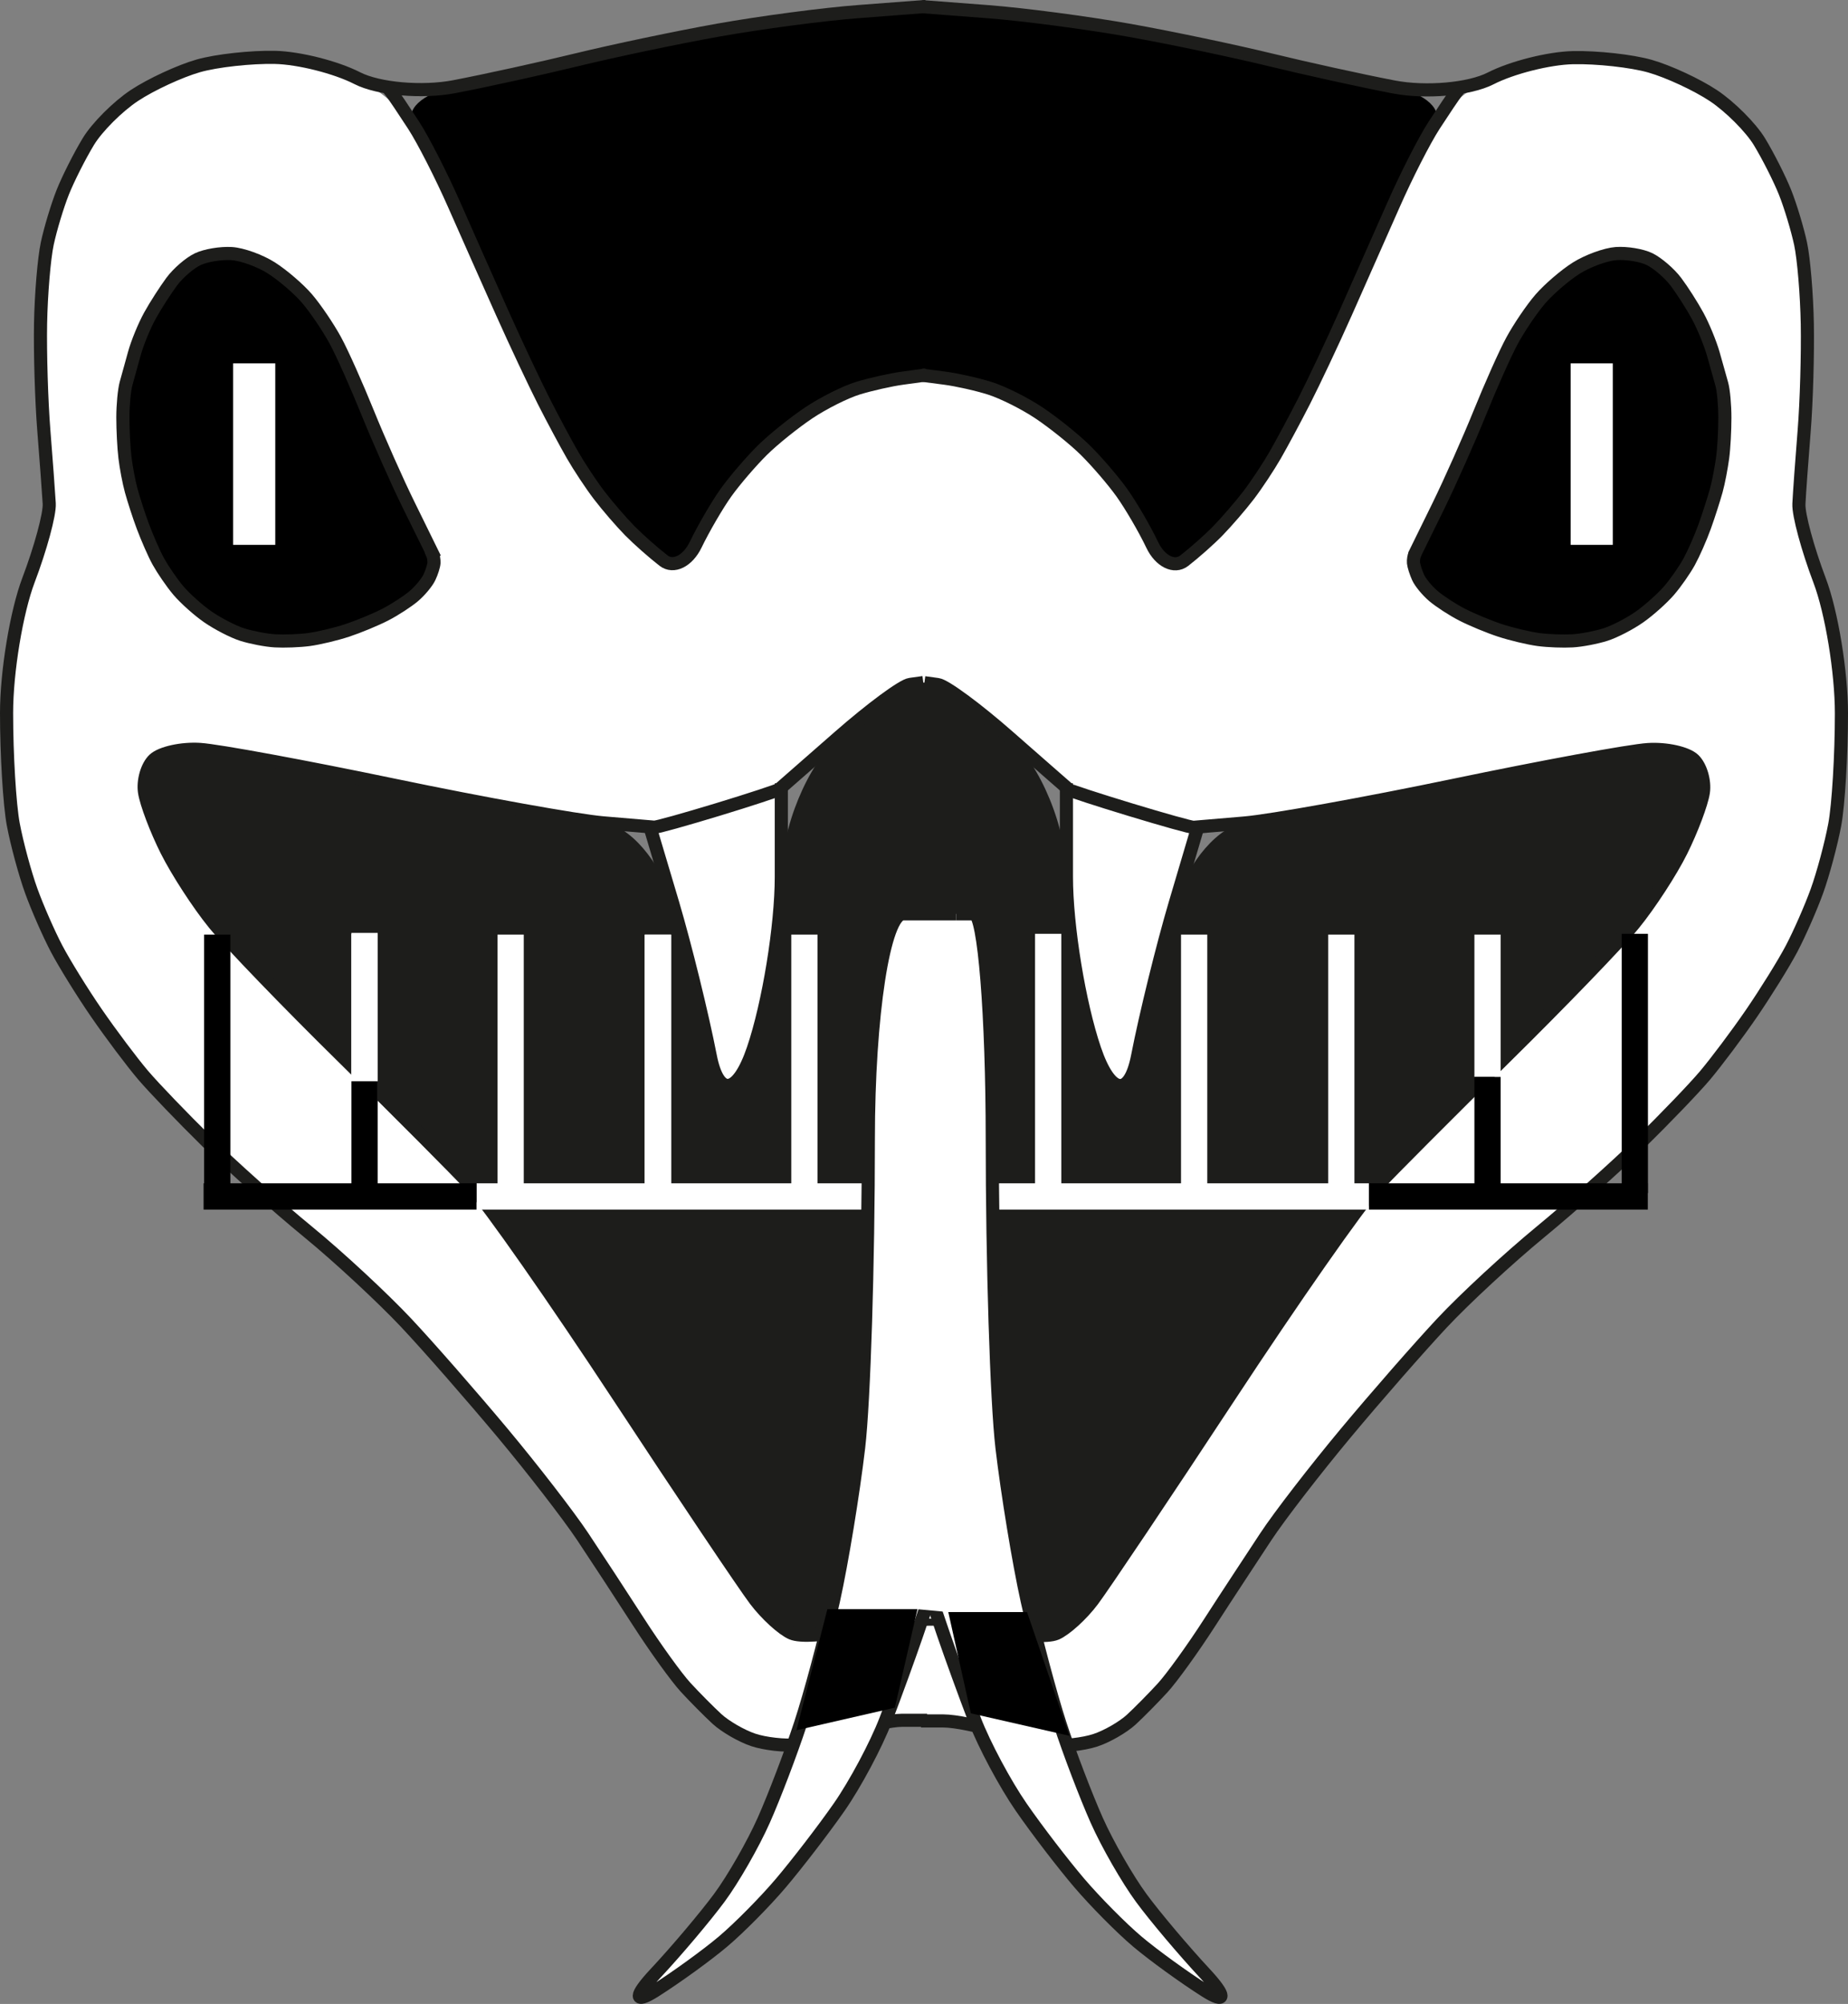 <?xml version="1.0" encoding="UTF-8" standalone="no"?>
<svg
   viewBox="0 0 140.78 152.603"
   version="1.1"
   id="svg40"
   sodipodi:docname="with_eyes1_2.svg"
   width="140.78"
   height="152.603"
   inkscape:version="1.3.2 (091e20e, 2023-11-25)"
   xmlns:inkscape="http://www.inkscape.org/namespaces/inkscape"
   xmlns:sodipodi="http://sodipodi.sourceforge.net/DTD/sodipodi-0.dtd"
   xmlns="http://www.w3.org/2000/svg"
   xmlns:svg="http://www.w3.org/2000/svg">
  <rect x="0" y="0" width="140.78" height="152.603" fill="#808080" stroke="none"/>
  <sodipodi:namedview
     id="namedview40"
     pagecolor="#ffffff"
     bordercolor="#000000"
     borderopacity="0.25"
     inkscape:showpageshadow="2"
     inkscape:pageopacity="0.0"
     inkscape:pagecheckerboard="0"
     inkscape:deskcolor="#d1d1d1"
     inkscape:zoom="1.0488889"
     inkscape:cx="71.504237"
     inkscape:cy="76.271186"
     inkscape:window-width="1344"
     inkscape:window-height="449"
     inkscape:window-x="0"
     inkscape:window-y="38"
     inkscape:window-maximized="0"
     inkscape:current-layer="svg40" />
  <defs
     id="defs1">
    <style
       id="style1">.cls-1{fill:#fff;}.cls-2{stroke:#1d1d1b;}.cls-2,.cls-3,.cls-4{fill:none;stroke-miterlimit:10;}.cls-3{stroke:#fff;}.cls-3,.cls-4{stroke-width:2px;}.cls-4{stroke:#000;}.cls-5{fill:#1d1d1b;}</style>
  </defs>
  <g
     id="Ebene_4"
     transform="translate(-66.4,-36.03)">
    <g
       id="g18">
      <g
         id="g7">
        <path
           class="cls-1"
           d="m 136.55,167.03 c 0,0 -0.66,0 -1.46,0 -0.8,0 -2.54,0.38 -3.87,0.85 -1.33,0.47 -3.18,0.93 -4.12,1.02 -0.94,0.09 -2.45,-0.08 -3.35,-0.38 -0.9,-0.3 -2.14,-1.01 -2.75,-1.59 -0.61,-0.58 -1.69,-1.66 -2.39,-2.41 -0.7,-0.75 -2.31,-2.99 -3.59,-4.98 -1.28,-1.99 -3.2,-4.92 -4.26,-6.51 -1.06,-1.59 -3.81,-5.15 -6.11,-7.9 -2.3,-2.75 -5.6,-6.52 -7.34,-8.38 -1.74,-1.86 -5.1,-4.97 -7.47,-6.92 -2.37,-1.95 -5.82,-5.03 -7.67,-6.84 -1.85,-1.81 -4.05,-4.11 -4.9,-5.1 -0.85,-0.99 -2.44,-3.11 -3.53,-4.7 -1.09,-1.59 -2.46,-3.81 -3.05,-4.92 -0.59,-1.11 -1.46,-3.1 -1.93,-4.4 -0.47,-1.3 -1.09,-3.58 -1.37,-5.07 -0.28,-1.49 -0.51,-5.3 -0.51,-8.47 0,-3.17 0.75,-7.72 1.67,-10.12 0.92,-2.4 1.63,-5.03 1.58,-5.84 -0.05,-0.81 -0.23,-3.31 -0.41,-5.55 -0.18,-2.24 -0.29,-5.9 -0.25,-8.14 0.04,-2.24 0.27,-4.99 0.51,-6.1 0.24,-1.11 0.77,-2.88 1.18,-3.91 0.41,-1.03 1.29,-2.77 1.95,-3.86 0.66,-1.09 2.24,-2.67 3.51,-3.51 1.27,-0.84 3.45,-1.85 4.85,-2.25 1.4,-0.4 4.04,-0.69 5.86,-0.65 1.82,0.04 4.65,0.75 6.26,1.58 1.61,0.83 3.55,2.43 4.28,3.57 0.73,1.14 2.12,3.85 3.08,6.03 0.96,2.18 2.6,5.88 3.65,8.22 1.05,2.34 2.48,5.39 3.19,6.78 0.71,1.39 1.69,3.23 2.19,4.09 0.5,0.86 1.42,2.24 2.03,3.06 0.61,0.82 1.67,2.03 2.33,2.7 0.66,0.67 1.82,1.7 2.57,2.27 0.75,0.57 1.85,0.03 2.44,-1.2 0.59,-1.23 1.63,-3.02 2.31,-3.97 0.68,-0.95 1.93,-2.4 2.78,-3.24 0.85,-0.84 2.45,-2.12 3.53,-2.84 1.08,-0.72 2.78,-1.57 3.75,-1.88 0.97,-0.31 2.49,-0.65 3.38,-0.76 0.89,-0.11 2.35,-0.11 3.25,0 0.9,0.11 2.44,0.46 3.42,0.77 0.98,0.31 2.66,1.15 3.75,1.88 1.09,0.73 2.68,2 3.53,2.84 0.85,0.84 2.11,2.3 2.78,3.24 0.67,0.94 1.72,2.73 2.31,3.97 0.59,1.24 1.68,1.78 2.43,1.2 0.75,-0.58 1.91,-1.6 2.57,-2.28 0.66,-0.68 1.71,-1.89 2.33,-2.7 0.62,-0.81 1.53,-2.19 2.03,-3.06 0.5,-0.87 1.49,-2.71 2.2,-4.1 0.71,-1.39 2.15,-4.43 3.19,-6.77 1.04,-2.34 2.68,-6.04 3.64,-8.22 0.96,-2.18 2.34,-4.89 3.08,-6.03 0.74,-1.14 2.67,-2.74 4.28,-3.57 1.61,-0.83 4.44,-1.54 6.27,-1.58 1.83,-0.04 4.47,0.25 5.87,0.65 1.4,0.4 3.58,1.41 4.84,2.25 1.26,0.84 2.84,2.42 3.5,3.51 0.66,1.09 1.54,2.83 1.95,3.86 0.41,1.03 0.94,2.79 1.18,3.91 0.24,1.12 0.47,3.87 0.51,6.11 0.04,2.24 -0.06,5.9 -0.24,8.14 -0.18,2.24 -0.36,4.73 -0.4,5.55 -0.04,0.82 0.67,3.44 1.58,5.84 0.91,2.4 1.66,6.96 1.66,10.12 0,3.16 -0.23,6.98 -0.51,8.47 -0.28,1.49 -0.89,3.76 -1.36,5.06 -0.47,1.3 -1.34,3.27 -1.93,4.39 -0.59,1.12 -1.97,3.34 -3.06,4.93 -1.09,1.59 -2.68,3.7 -3.52,4.7 -0.84,1 -3.05,3.29 -4.9,5.11 -1.85,1.82 -5.3,4.89 -7.67,6.84 -2.37,1.95 -5.74,5.06 -7.48,6.92 -1.74,1.86 -5.04,5.63 -7.34,8.39 -2.3,2.76 -5.05,6.31 -6.1,7.91 -1.05,1.6 -2.98,4.52 -4.26,6.51 -1.28,1.99 -2.9,4.23 -3.59,4.98 -0.69,0.75 -1.76,1.84 -2.38,2.41 -0.62,0.57 -1.86,1.29 -2.76,1.58 -0.9,0.29 -2.41,0.46 -3.35,0.38 -0.94,-0.08 -2.8,-0.54 -4.12,-1.01 -1.32,-0.47 -3.17,-0.85 -4.1,-0.85 -0.93,0 -1.69,0 -1.69,0 z m 11.28,-70.88 c -0.1,-0.09 -2.17,-1.9 -4.58,-4.01 -2.41,-2.11 -4.85,-3.91 -5.41,-3.99 -0.56,-0.08 -1.04,-0.14 -1.06,-0.14 -0.02,0 -0.5,0.06 -1.05,0.13 -0.55,0.07 -2.99,1.87 -5.41,3.99 -2.42,2.12 -4.48,3.93 -4.58,4.01 -0.1,0.08 -2.21,0.78 -4.68,1.53 -2.47,0.75 -4.64,1.36 -4.82,1.34 -0.18,-0.02 -1.93,-0.16 -3.9,-0.33 -1.97,-0.17 -9.11,-1.45 -15.88,-2.86 -6.77,-1.41 -13.43,-2.64 -14.82,-2.73 -1.39,-0.09 -2.96,0.26 -3.5,0.76 -0.54,0.5 -0.86,1.63 -0.73,2.49 0.13,0.86 0.89,2.87 1.69,4.46 0.8,1.59 2.42,4.09 3.61,5.55 1.19,1.46 5.6,6.03 9.8,10.16 4.2,4.13 8.65,8.6 9.89,9.93 1.24,1.33 6.25,8.49 11.13,15.91 4.88,7.42 9.57,14.4 10.41,15.51 0.84,1.11 2.09,2.24 2.77,2.53 0.68,0.29 2.59,0.16 4.22,-0.28 1.63,-0.44 3.54,-0.81 4.24,-0.81 0.7,0 1.28,0 1.28,0 0,0 0.72,0 1.6,0 0.88,0 2.94,0.36 4.58,0.81 1.64,0.45 3.54,0.57 4.22,0.28 0.68,-0.29 1.93,-1.42 2.77,-2.53 0.84,-1.11 5.52,-8.08 10.4,-15.51 4.88,-7.42 9.89,-14.58 11.13,-15.91 1.24,-1.33 5.69,-5.79 9.89,-9.92 4.2,-4.13 8.61,-8.71 9.81,-10.17 1.2,-1.46 2.82,-3.95 3.61,-5.55 0.79,-1.6 1.55,-3.6 1.68,-4.46 0.13,-0.86 -0.19,-1.98 -0.73,-2.49 -0.54,-0.51 -2.1,-0.85 -3.49,-0.77 -1.39,0.08 -8.06,1.32 -14.83,2.73 -6.77,1.41 -13.91,2.7 -15.88,2.86 -1.97,0.16 -3.72,0.31 -3.9,0.33 -0.18,0.02 -2.34,-0.59 -4.81,-1.34 -2.47,-0.75 -4.59,-1.44 -4.69,-1.53 z m 49.8,-25.28 c 0.09,-0.74 0.17,-2.11 0.17,-3.05 0,-0.94 -0.11,-2.1 -0.24,-2.58 -0.13,-0.48 -0.43,-1.51 -0.65,-2.31 -0.22,-0.8 -0.75,-2.08 -1.18,-2.86 -0.43,-0.78 -1.17,-1.95 -1.66,-2.6 -0.49,-0.65 -1.38,-1.42 -1.99,-1.72 -0.61,-0.3 -1.76,-0.49 -2.57,-0.43 -0.81,0.06 -2.17,0.56 -3.02,1.1 -0.85,0.54 -2.09,1.6 -2.74,2.35 -0.65,0.75 -1.61,2.17 -2.15,3.16 -0.54,0.99 -1.64,3.47 -2.47,5.52 -0.83,2.05 -2.25,5.24 -3.16,7.1 -0.91,1.86 -1.72,3.49 -1.79,3.64 -0.07,0.15 -0.12,0.45 -0.1,0.67 0.02,0.22 0.17,0.72 0.35,1.1 0.18,0.38 0.7,1.02 1.17,1.42 0.47,0.4 1.46,1.04 2.19,1.42 0.73,0.38 2.04,0.92 2.9,1.2 0.86,0.28 2.16,0.59 2.9,0.69 0.74,0.1 1.91,0.15 2.6,0.1 0.69,-0.05 1.82,-0.26 2.52,-0.48 0.7,-0.22 1.86,-0.82 2.59,-1.34 0.73,-0.52 1.75,-1.42 2.25,-2.01 0.5,-0.59 1.19,-1.58 1.53,-2.19 0.34,-0.61 0.87,-1.82 1.18,-2.68 0.31,-0.86 0.7,-2.08 0.88,-2.73 0.18,-0.65 0.39,-1.78 0.49,-2.51 z m -98.14,8 c 0.01,-0.22 -0.04,-0.52 -0.11,-0.67 -0.07,-0.15 -0.88,-1.79 -1.8,-3.65 -0.92,-1.86 -2.33,-5.05 -3.16,-7.1 -0.83,-2.05 -1.93,-4.53 -2.47,-5.52 -0.54,-0.99 -1.5,-2.41 -2.14,-3.16 -0.64,-0.75 -1.88,-1.81 -2.73,-2.35 -0.85,-0.54 -2.21,-1.04 -3.03,-1.09 -0.82,-0.05 -1.97,0.14 -2.58,0.43 -0.61,0.29 -1.5,1.06 -1.98,1.71 -0.48,0.65 -1.23,1.81 -1.66,2.59 -0.43,0.78 -0.96,2.07 -1.18,2.87 -0.22,0.8 -0.51,1.83 -0.64,2.31 -0.13,0.48 -0.24,1.63 -0.24,2.57 0,0.94 0.07,2.32 0.16,3.06 0.09,0.74 0.3,1.87 0.48,2.52 0.18,0.65 0.57,1.88 0.89,2.73 0.32,0.85 0.84,2.06 1.18,2.67 0.34,0.61 1.02,1.61 1.52,2.2 0.5,0.59 1.51,1.5 2.25,2.01 0.74,0.51 1.91,1.12 2.6,1.34 0.69,0.22 1.82,0.44 2.51,0.48 0.69,0.04 1.86,0 2.6,-0.1 0.74,-0.1 2.04,-0.41 2.89,-0.69 0.85,-0.28 2.16,-0.82 2.9,-1.2 0.74,-0.38 1.72,-1.02 2.19,-1.42 0.47,-0.4 1,-1.04 1.18,-1.42 0.18,-0.38 0.34,-0.88 0.35,-1.1 z"
           id="path1" />
        <path
           d="m 197.54,65.25 c 0.13,0.47 0.24,1.63 0.24,2.58 0,0.95 -0.07,2.32 -0.17,3.05 -0.1,0.73 -0.31,1.87 -0.49,2.51 -0.18,0.64 -0.57,1.87 -0.88,2.73 -0.31,0.86 -0.84,2.06 -1.18,2.68 -0.34,0.62 -1.03,1.61 -1.53,2.19 -0.5,0.58 -1.51,1.49 -2.25,2.01 -0.74,0.52 -1.9,1.12 -2.59,1.34 -0.69,0.22 -1.82,0.44 -2.52,0.48 -0.7,0.04 -1.86,0 -2.6,-0.1 -0.74,-0.1 -2.04,-0.41 -2.9,-0.69 -0.86,-0.28 -2.16,-0.82 -2.9,-1.2 -0.74,-0.38 -1.72,-1.02 -2.19,-1.42 -0.47,-0.4 -1,-1.04 -1.17,-1.42 -0.17,-0.38 -0.33,-0.88 -0.35,-1.1 -0.02,-0.22 0.03,-0.52 0.1,-0.67 0.07,-0.15 0.88,-1.78 1.79,-3.64 0.91,-1.86 2.33,-5.05 3.16,-7.1 0.83,-2.05 1.93,-4.53 2.47,-5.52 0.54,-0.99 1.5,-2.41 2.15,-3.16 0.65,-0.75 1.88,-1.81 2.74,-2.35 0.86,-0.54 2.22,-1.04 3.02,-1.1 0.8,-0.06 1.97,0.13 2.57,0.43 0.6,0.3 1.5,1.07 1.99,1.72 0.49,0.65 1.23,1.81 1.66,2.6 0.43,0.79 0.95,2.07 1.18,2.86 0.23,0.79 0.51,1.83 0.65,2.31 z"
           id="path2" />
        <path
           class="cls-5"
           d="m 136.45,159.31 c 0,0 -0.57,0 -1.28,0 -0.71,0 -2.61,0.36 -4.24,0.81 -1.63,0.45 -3.53,0.57 -4.22,0.28 -0.69,-0.29 -1.94,-1.42 -2.77,-2.53 -0.83,-1.11 -5.52,-8.09 -10.41,-15.51 -4.88,-7.42 -9.89,-14.58 -11.13,-15.91 -1.24,-1.33 -5.69,-5.79 -9.89,-9.93 -4.2,-4.14 -8.61,-8.71 -9.8,-10.16 -1.19,-1.45 -2.82,-3.95 -3.61,-5.55 -0.79,-1.6 -1.56,-3.6 -1.69,-4.46 -0.13,-0.86 0.19,-1.98 0.73,-2.49 0.54,-0.51 2.1,-0.85 3.5,-0.76 1.4,0.09 8.06,1.32 14.82,2.73 6.76,1.41 13.91,2.7 15.88,2.86 1.97,0.16 4.36,2.92 5.32,6.14 0.96,3.22 2.24,8.44 2.86,11.62 0.62,3.18 2.09,2.94 3.27,-0.53 1.18,-3.47 2.14,-9.38 2.14,-13.12 0,-3.74 1.98,-8.54 4.4,-10.66 2.42,-2.12 4.85,-3.92 5.41,-3.99 0.56,-0.07 1.03,-0.13 1.05,-0.13 0.02,0 0.5,0.07 1.06,0.14 0.56,0.07 3,1.87 5.41,3.99 2.41,2.12 4.39,6.91 4.39,10.66 0,3.75 0.97,9.65 2.15,13.13 1.18,3.48 2.65,3.72 3.27,0.53 0.62,-3.19 1.91,-8.41 2.86,-11.62 0.95,-3.21 3.35,-5.97 5.31,-6.14 1.96,-0.17 9.11,-1.45 15.88,-2.86 6.77,-1.41 13.43,-2.64 14.83,-2.73 1.4,-0.09 2.96,0.26 3.49,0.77 0.53,0.51 0.86,1.63 0.73,2.49 -0.13,0.86 -0.89,2.87 -1.68,4.46 -0.79,1.59 -2.42,4.09 -3.61,5.55 -1.19,1.46 -5.61,6.03 -9.81,10.17 -4.2,4.14 -8.65,8.6 -9.89,9.92 -1.24,1.32 -6.25,8.49 -11.13,15.91 -4.88,7.42 -9.57,14.4 -10.4,15.51 -0.83,1.11 -2.09,2.24 -2.77,2.53 -0.68,0.29 -2.58,0.16 -4.22,-0.28 -1.64,-0.44 -3.7,-0.81 -4.58,-0.81 -0.88,0 -1.6,0 -1.6,0 z"
           id="path3" />
        <path
           d="m 138.39,64.83 c -0.91,-0.12 -2.37,-0.12 -3.25,0 -0.88,0.12 -2.4,0.46 -3.38,0.76 -0.98,0.3 -2.66,1.15 -3.75,1.88 -1.09,0.73 -2.68,2 -3.53,2.84 -0.85,0.84 -2.11,2.3 -2.78,3.24 -0.67,0.94 -1.71,2.73 -2.31,3.97 -0.6,1.24 -1.69,1.78 -2.44,1.2 -0.75,-0.58 -1.91,-1.6 -2.57,-2.27 -0.66,-0.67 -1.71,-1.89 -2.33,-2.7 -0.62,-0.81 -1.53,-2.19 -2.03,-3.06 -0.5,-0.87 -1.49,-2.71 -2.19,-4.09 -0.7,-1.38 -2.14,-4.43 -3.19,-6.78 -1.05,-2.35 -2.69,-6.04 -3.65,-8.22 -0.96,-2.18 -2.34,-4.89 -3.08,-6.03 -0.74,-1.14 0.66,-2.45 3.11,-2.92 2.45,-0.47 6.67,-1.4 9.38,-2.06 2.71,-0.66 7.54,-1.68 10.74,-2.25 3.2,-0.57 8.01,-1.21 10.7,-1.41 2.69,-0.2 7.12,-0.2 9.85,0 2.73,0.2 7.57,0.85 10.77,1.42 3.2,0.57 8.03,1.59 10.74,2.25 2.71,0.66 6.93,1.59 9.38,2.06 2.45,0.47 3.84,1.78 3.1,2.92 -0.74,1.14 -2.12,3.85 -3.08,6.03 -0.96,2.18 -2.59,5.88 -3.64,8.22 -1.05,2.34 -2.48,5.39 -3.19,6.77 -0.71,1.38 -1.7,3.23 -2.2,4.1 -0.5,0.87 -1.42,2.24 -2.03,3.06 -0.61,0.82 -1.67,2.03 -2.33,2.7 -0.66,0.67 -1.82,1.7 -2.57,2.28 -0.75,0.58 -1.85,0.03 -2.43,-1.2 -0.58,-1.23 -1.63,-3.02 -2.31,-3.97 -0.68,-0.95 -1.93,-2.4 -2.78,-3.24 -0.85,-0.84 -2.44,-2.12 -3.53,-2.84 -1.09,-0.72 -2.78,-1.57 -3.75,-1.88 -0.97,-0.31 -2.51,-0.65 -3.42,-0.77 z"
           id="path4" />
        <path
           class="cls-1"
           d="m 157.33,99.03 c 0.17,-0.02 -0.47,2.6 -1.42,5.81 -0.95,3.21 -2.24,8.44 -2.86,11.62 -0.62,3.18 -2.09,2.94 -3.27,-0.53 -1.18,-3.47 -2.15,-9.38 -2.15,-13.13 0,-3.75 0.09,-6.74 0.19,-6.65 0.1,0.09 2.22,0.78 4.69,1.53 2.47,0.75 4.64,1.36 4.81,1.34 z"
           id="path5" />
        <path
           class="cls-1"
           d="m 125.73,96.15 c 0.1,-0.09 0.18,2.9 0.18,6.65 0,3.75 -0.97,9.65 -2.14,13.12 -1.17,3.47 -2.65,3.72 -3.27,0.53 -0.62,-3.19 -1.91,-8.41 -2.86,-11.62 -0.95,-3.21 -1.59,-5.83 -1.42,-5.81 0.17,0.02 2.35,-0.59 4.82,-1.34 2.47,-0.75 4.58,-1.44 4.68,-1.53 z"
           id="path6" />
        <path
           d="m 97.58,74.56 c 0.91,1.86 1.72,3.5 1.8,3.65 0.08,0.15 0.12,0.45 0.11,0.67 -0.01,0.22 -0.17,0.71 -0.35,1.1 -0.18,0.39 -0.71,1.02 -1.18,1.42 -0.47,0.4 -1.46,1.04 -2.19,1.42 -0.73,0.38 -2.04,0.92 -2.9,1.2 -0.86,0.28 -2.16,0.59 -2.89,0.69 -0.73,0.1 -1.9,0.15 -2.6,0.1 -0.7,-0.05 -1.82,-0.26 -2.51,-0.48 -0.69,-0.22 -1.86,-0.82 -2.6,-1.34 -0.74,-0.52 -1.75,-1.42 -2.25,-2.01 -0.5,-0.59 -1.19,-1.58 -1.52,-2.2 -0.33,-0.62 -0.87,-1.82 -1.18,-2.67 -0.31,-0.85 -0.71,-2.08 -0.89,-2.73 -0.18,-0.65 -0.39,-1.78 -0.48,-2.52 -0.09,-0.74 -0.16,-2.11 -0.16,-3.06 0,-0.95 0.11,-2.1 0.24,-2.57 0.13,-0.47 0.42,-1.51 0.64,-2.31 0.22,-0.8 0.75,-2.09 1.18,-2.87 0.43,-0.78 1.18,-1.95 1.66,-2.59 0.48,-0.64 1.38,-1.42 1.98,-1.71 0.6,-0.29 1.76,-0.49 2.58,-0.43 0.82,0.06 2.17,0.55 3.03,1.09 0.86,0.54 2.08,1.6 2.73,2.35 0.65,0.75 1.61,2.17 2.14,3.16 0.53,0.99 1.64,3.47 2.47,5.52 0.83,2.05 2.25,5.24 3.16,7.1 z"
           id="path7" />
      </g>
      <g
         id="g17">
        <path
           class="cls-2"
           d="m 136.74,88.01 -1.01,0.14 c -0.56,0.07 -2.99,1.87 -5.41,3.99 -2.42,2.12 -4.48,3.93 -4.58,4.01 -0.1,0.08 -2.21,0.78 -4.68,1.53 -2.47,0.75 -4.64,1.36 -4.82,1.34 -0.18,-0.02 -1.93,-0.16 -3.9,-0.33 -1.97,-0.17 -9.11,-1.45 -15.88,-2.86 -6.77,-1.41 -13.43,-2.64 -14.82,-2.73 -1.39,-0.09 -2.96,0.26 -3.5,0.76 -0.54,0.5 -0.86,1.63 -0.73,2.49 0.13,0.86 0.89,2.87 1.69,4.46 0.8,1.59 2.42,4.09 3.61,5.55 1.19,1.46 5.6,6.03 9.8,10.16 4.2,4.13 8.65,8.6 9.89,9.93 1.24,1.33 6.25,8.49 11.13,15.91 4.88,7.42 9.57,14.4 10.41,15.51 0.84,1.11 2.09,2.24 2.77,2.53 0.68,0.29 2.59,0.16 4.22,-0.28 1.63,-0.44 3.54,-0.81 4.24,-0.81 h 1.95"
           id="path8" />
        <path
           class="cls-2"
           d="m 115.91,98.99 1.74,5.84 c 0.95,3.21 2.24,8.44 2.86,11.62 0.62,3.18 2.09,2.94 3.27,-0.53 1.18,-3.47 2.14,-9.38 2.14,-13.12 v -7.12"
           id="path9" />
        <path
           class="cls-2"
           d="m 136.9,36.53 h -0.09 c -0.05,0 -2.29,0.18 -4.98,0.38 -2.69,0.2 -7.5,0.84 -10.7,1.41 -3.2,0.57 -8.03,1.59 -10.74,2.25 -2.71,0.66 -6.93,1.59 -9.38,2.06 -2.45,0.47 -5.78,0.18 -7.4,-0.65 -1.62,-0.83 -4.44,-1.54 -6.26,-1.58 -1.82,-0.04 -4.47,0.25 -5.86,0.65 -1.39,0.4 -3.58,1.41 -4.85,2.25 -1.27,0.84 -2.85,2.42 -3.51,3.51 -0.66,1.09 -1.54,2.83 -1.95,3.86 -0.41,1.03 -0.94,2.79 -1.18,3.91 -0.24,1.12 -0.47,3.87 -0.51,6.1 -0.04,2.23 0.07,5.9 0.25,8.14 0.18,2.24 0.36,4.73 0.41,5.55 0.05,0.82 -0.67,3.44 -1.58,5.84 -0.91,2.4 -1.67,6.96 -1.67,10.12 0,3.16 0.23,6.98 0.51,8.47 0.28,1.49 0.9,3.77 1.37,5.07 0.47,1.3 1.34,3.28 1.93,4.4 0.59,1.12 1.96,3.34 3.05,4.92 1.09,1.58 2.68,3.7 3.53,4.7 0.85,1 3.06,3.29 4.9,5.1 1.84,1.81 5.29,4.89 7.67,6.84 2.38,1.95 5.73,5.07 7.47,6.92 1.74,1.85 5.04,5.63 7.34,8.38 2.3,2.75 5.05,6.31 6.11,7.9 1.06,1.59 2.98,4.52 4.26,6.51 1.28,1.99 2.9,4.23 3.59,4.98 0.69,0.75 1.77,1.84 2.39,2.41 0.62,0.57 1.86,1.29 2.75,1.59 0.89,0.3 2.4,0.47 3.35,0.38 0.95,-0.09 2.8,-0.55 4.12,-1.02 1.32,-0.47 3.07,-0.85 3.87,-0.85 h 1.92"
           id="path10" />
        <path
           class="cls-2"
           d="m 136.9,64.6 h -0.08 c 0,0 -0.8,0.11 -1.68,0.23 -0.88,0.12 -2.4,0.46 -3.38,0.76 -0.98,0.3 -2.66,1.15 -3.75,1.88 -1.09,0.73 -2.68,2 -3.53,2.84 -0.85,0.84 -2.11,2.3 -2.78,3.24 -0.67,0.94 -1.71,2.73 -2.31,3.97 -0.6,1.24 -1.69,1.78 -2.44,1.2 -0.75,-0.58 -1.91,-1.6 -2.57,-2.27 -0.66,-0.67 -1.71,-1.89 -2.33,-2.7 -0.62,-0.81 -1.53,-2.19 -2.03,-3.06 -0.5,-0.87 -1.49,-2.71 -2.19,-4.09 -0.7,-1.38 -2.14,-4.43 -3.19,-6.78 -1.05,-2.35 -2.69,-6.04 -3.65,-8.22 -0.96,-2.18 -2.34,-4.89 -3.08,-6.03 -0.74,-1.14 -1.5,-2.27 -1.7,-2.52 L 95.85,42.6"
           id="path11" />
        <path
           class="cls-2"
           d="m 99.37,78.21 c -0.07,-0.15 -0.88,-1.79 -1.8,-3.65 -0.92,-1.86 -2.33,-5.05 -3.16,-7.1 -0.83,-2.05 -1.93,-4.53 -2.47,-5.52 -0.54,-0.99 -1.5,-2.41 -2.14,-3.16 -0.64,-0.75 -1.88,-1.81 -2.73,-2.35 -0.85,-0.54 -2.21,-1.04 -3.03,-1.09 -0.82,-0.05 -1.97,0.14 -2.58,0.43 -0.61,0.29 -1.5,1.06 -1.98,1.71 -0.48,0.65 -1.23,1.81 -1.66,2.59 -0.43,0.78 -0.96,2.07 -1.18,2.87 -0.22,0.8 -0.51,1.83 -0.64,2.31 -0.13,0.48 -0.24,1.63 -0.24,2.57 0,0.94 0.07,2.32 0.16,3.06 0.09,0.74 0.3,1.87 0.48,2.52 0.18,0.65 0.57,1.88 0.89,2.73 0.32,0.85 0.84,2.06 1.18,2.67 0.34,0.61 1.02,1.61 1.52,2.2 0.5,0.59 1.51,1.5 2.25,2.01 0.74,0.51 1.91,1.12 2.6,1.34 0.69,0.22 1.82,0.44 2.51,0.48 0.69,0.04 1.86,0 2.6,-0.1 0.74,-0.1 2.04,-0.41 2.89,-0.69 0.85,-0.28 2.16,-0.82 2.9,-1.2 0.74,-0.38 1.72,-1.02 2.19,-1.42 0.47,-0.4 1,-1.04 1.18,-1.42 0.18,-0.38 0.34,-0.88 0.35,-1.1 0.01,-0.22 -0.04,-0.52 -0.11,-0.67 z"
           id="path12" />
        <path
           class="cls-2"
           d="m 136.82,88.02 1.02,0.14 c 0.56,0.07 3,1.87 5.41,3.99 2.41,2.12 4.48,3.92 4.58,4.01 0.1,0.09 2.22,0.78 4.69,1.53 2.47,0.75 4.64,1.36 4.81,1.34 0.17,-0.02 1.93,-0.16 3.9,-0.33 1.97,-0.17 9.11,-1.45 15.88,-2.86 6.77,-1.41 13.43,-2.64 14.83,-2.73 1.4,-0.09 2.96,0.26 3.49,0.77 0.53,0.51 0.86,1.63 0.73,2.49 -0.13,0.86 -0.89,2.87 -1.68,4.46 -0.79,1.59 -2.42,4.09 -3.61,5.55 -1.19,1.46 -5.61,6.03 -9.81,10.17 -4.2,4.14 -8.65,8.6 -9.89,9.92 -1.24,1.32 -6.25,8.49 -11.13,15.91 -4.88,7.42 -9.57,14.4 -10.4,15.51 -0.83,1.11 -2.09,2.24 -2.77,2.53 -0.68,0.29 -2.58,0.16 -4.22,-0.28 -1.64,-0.44 -3.7,-0.81 -4.58,-0.81 h -1.6"
           id="path13" />
        <path
           class="cls-2"
           d="m 157.65,99 -1.73,5.84 c -0.95,3.21 -2.24,8.44 -2.86,11.62 -0.62,3.18 -2.09,2.94 -3.27,-0.53 -1.18,-3.47 -2.15,-9.38 -2.15,-13.13 v -7.12"
           id="path14" />
        <path
           class="cls-2"
           d="m 136.66,36.54 h 0.03 c 0,0 2.26,0.17 4.99,0.38 2.73,0.21 7.57,0.85 10.77,1.42 3.2,0.57 8.03,1.59 10.74,2.25 2.71,0.66 6.93,1.59 9.38,2.06 2.45,0.47 5.77,0.18 7.39,-0.65 1.62,-0.83 4.44,-1.54 6.27,-1.58 1.83,-0.04 4.47,0.25 5.87,0.65 1.4,0.4 3.58,1.41 4.84,2.25 1.26,0.84 2.84,2.42 3.5,3.51 0.66,1.09 1.54,2.83 1.95,3.86 0.41,1.03 0.94,2.79 1.18,3.91 0.24,1.12 0.47,3.87 0.51,6.11 0.04,2.24 -0.06,5.9 -0.24,8.14 -0.18,2.24 -0.36,4.73 -0.4,5.55 -0.04,0.82 0.67,3.44 1.58,5.84 0.91,2.4 1.66,6.96 1.66,10.12 0,3.16 -0.23,6.98 -0.51,8.47 -0.28,1.49 -0.89,3.76 -1.36,5.06 -0.47,1.3 -1.34,3.27 -1.93,4.39 -0.59,1.12 -1.97,3.34 -3.06,4.93 -1.09,1.59 -2.68,3.7 -3.52,4.7 -0.84,1 -3.05,3.29 -4.9,5.11 -1.85,1.82 -5.3,4.89 -7.67,6.84 -2.37,1.95 -5.74,5.06 -7.48,6.92 -1.74,1.86 -5.04,5.63 -7.34,8.39 -2.3,2.76 -5.05,6.31 -6.1,7.91 -1.05,1.6 -2.98,4.52 -4.26,6.51 -1.28,1.99 -2.9,4.23 -3.59,4.98 -0.69,0.75 -1.76,1.84 -2.38,2.41 -0.62,0.57 -1.86,1.29 -2.76,1.58 -0.9,0.29 -2.41,0.46 -3.35,0.38 -0.94,-0.08 -2.8,-0.54 -4.12,-1.01 -1.32,-0.47 -3.17,-0.85 -4.1,-0.85 h -1.69"
           id="path15" />
        <path
           class="cls-2"
           d="m 136.66,64.61 h 0.04 c 0,0 0.78,0.1 1.69,0.22 0.91,0.12 2.44,0.46 3.42,0.77 0.98,0.31 2.66,1.15 3.75,1.88 1.09,0.73 2.68,2 3.53,2.84 0.85,0.84 2.11,2.3 2.78,3.24 0.67,0.94 1.72,2.73 2.31,3.97 0.59,1.24 1.68,1.78 2.43,1.2 0.75,-0.58 1.91,-1.6 2.57,-2.28 0.66,-0.68 1.71,-1.89 2.33,-2.7 0.62,-0.81 1.53,-2.19 2.03,-3.06 0.5,-0.87 1.49,-2.71 2.2,-4.1 0.71,-1.39 2.15,-4.43 3.19,-6.77 1.04,-2.34 2.68,-6.04 3.64,-8.22 0.96,-2.18 2.34,-4.89 3.08,-6.03 0.74,-1.14 1.5,-2.27 1.7,-2.52 l 0.36,-0.45"
           id="path16" />
        <path
           class="cls-2"
           d="m 174.18,78.21 c 0.07,-0.15 0.88,-1.78 1.79,-3.64 0.91,-1.86 2.33,-5.05 3.16,-7.1 0.83,-2.05 1.93,-4.53 2.47,-5.52 0.54,-0.99 1.5,-2.41 2.15,-3.16 0.65,-0.75 1.88,-1.81 2.74,-2.35 0.86,-0.54 2.22,-1.04 3.02,-1.1 0.8,-0.06 1.97,0.13 2.57,0.43 0.6,0.3 1.5,1.07 1.99,1.72 0.49,0.65 1.23,1.81 1.66,2.6 0.43,0.79 0.95,2.07 1.18,2.86 0.23,0.79 0.51,1.83 0.65,2.31 0.14,0.48 0.24,1.63 0.24,2.58 0,0.95 -0.07,2.32 -0.17,3.05 -0.1,0.73 -0.31,1.87 -0.49,2.51 -0.18,0.64 -0.57,1.87 -0.88,2.73 -0.31,0.86 -0.84,2.06 -1.18,2.68 -0.34,0.62 -1.03,1.61 -1.53,2.19 -0.5,0.58 -1.51,1.49 -2.25,2.01 -0.74,0.52 -1.9,1.12 -2.59,1.34 -0.69,0.22 -1.82,0.44 -2.52,0.48 -0.7,0.04 -1.86,0 -2.6,-0.1 -0.74,-0.1 -2.04,-0.41 -2.9,-0.69 -0.86,-0.28 -2.16,-0.82 -2.9,-1.2 -0.74,-0.38 -1.72,-1.02 -2.19,-1.42 -0.47,-0.4 -1,-1.04 -1.17,-1.42 -0.17,-0.38 -0.33,-0.88 -0.35,-1.1 -0.02,-0.22 0.03,-0.52 0.1,-0.67 z"
           id="path17" />
      </g>
    </g>
  </g>
  <g
     id="Ebene_6"
     transform="translate(-66.4,-36.03)">
    <line
       class="cls-4"
       x1="190.94"
       y1="126.88"
       x2="190.94"
       y2="107.14"
       id="line18" />
    <line
       class="cls-3"
       x1="179.72"
       y1="118.04"
       x2="179.72"
       y2="107.2"
       id="line19" />
    <line
       class="cls-4"
       x1="179.72"
       y1="126.94"
       x2="179.72"
       y2="118.04"
       id="line20" />
    <line
       class="cls-3"
       x1="168.58"
       y1="126.94"
       x2="168.58"
       y2="107.2"
       id="line21" />
    <line
       class="cls-3"
       x1="157.37"
       y1="126.94"
       x2="157.37"
       y2="107.2"
       id="line22" />
    <line
       class="cls-3"
       x1="146.25"
       y1="126.88"
       x2="146.25"
       y2="107.14"
       id="line23" />
    <line
       class="cls-3"
       x1="127.68"
       y1="126.94"
       x2="127.68"
       y2="107.2"
       id="line24" />
    <line
       class="cls-3"
       x1="116.54"
       y1="126.94"
       x2="116.54"
       y2="107.2"
       id="line25" />
    <line
       class="cls-3"
       x1="116.5"
       y1="126.94"
       x2="116.5"
       y2="107.2"
       id="line26" />
    <line
       class="cls-3"
       x1="105.3"
       y1="126.94"
       x2="105.3"
       y2="107.2"
       id="line27" />
    <line
       class="cls-3"
       x1="94.17"
       y1="126.81"
       x2="94.17"
       y2="107.07"
       id="line28" />
    <line
       class="cls-3"
       x1="94.17"
       y1="118.37"
       x2="94.17"
       y2="107.14"
       id="line29" />
    <line
       class="cls-4"
       x1="94.17"
       y1="126.88"
       x2="94.17"
       y2="118.37"
       id="line30" />
    <line
       class="cls-4"
       x1="82.95"
       y1="126.94"
       x2="82.95"
       y2="107.2"
       id="line31" />
    <polyline
       class="cls-4"
       points="170.68 127.14 184.88 127.14 191.93 127.14"
       id="polyline31" />
    <line
       class="cls-3"
       x1="140.85"
       y1="127.14"
       x2="170.68"
       y2="127.14"
       id="line32" />
    <line
       class="cls-3"
       x1="102.7"
       y1="127.14"
       x2="133.5"
       y2="127.14"
       id="line33" />
    <line
       class="cls-4"
       x1="81.91"
       y1="127.14"
       x2="102.7"
       y2="127.14"
       id="line34" />
    <g
       id="g37">
      <path
         class="cls-1"
         d="m 153.34,180.56 c 1.05,1.43 3.24,4.02 4.86,5.76 1.62,1.74 1.62,2.33 0,1.3 -1.62,-1.03 -3.94,-2.71 -5.16,-3.74 -1.22,-1.03 -3.21,-3.04 -4.43,-4.47 -1.22,-1.43 -3.21,-4.02 -4.42,-5.77 -1.21,-1.75 -2.81,-4.73 -3.54,-6.63 -0.73,-1.9 -1.79,-4.82 -2.36,-6.48 -0.57,-1.66 -1.5,-1.66 -2.06,0 -0.56,1.66 -1.63,4.58 -2.36,6.48 -0.73,1.9 -2.32,4.88 -3.54,6.63 -1.22,1.75 -3.21,4.34 -4.43,5.77 -1.22,1.43 -3.21,3.44 -4.42,4.47 -1.21,1.03 -3.54,2.72 -5.16,3.74 -1.62,1.02 -1.62,0.44 0,-1.3 1.62,-1.74 3.81,-4.34 4.87,-5.76 1.06,-1.42 2.58,-4.08 3.39,-5.91 0.81,-1.83 2.07,-5.13 2.8,-7.35 0.73,-2.22 1.86,-6.43 2.51,-9.37 0.65,-2.94 1.51,-8.18 1.92,-11.67 0.41,-3.49 0.74,-14.06 0.74,-23.49 0,-9.43 1.19,-17.15 2.65,-17.15 h 5.4 c 0.76,0 1.38,7.72 1.38,17.15 0,9.43 0.33,20 0.74,23.49 0.41,3.49 1.27,8.74 1.92,11.67 0.65,2.93 1.78,7.15 2.5,9.37 0.72,2.22 1.99,5.53 2.8,7.35 0.81,1.82 2.34,4.48 3.39,5.91 z"
         id="path34" />
      <g
         id="g36">
        <path
           class="cls-2"
           d="m 139.23,105.62 h 1.38 c 0.76,0 1.38,7.72 1.38,17.15 0,9.43 0.33,20 0.74,23.49 0.41,3.49 1.27,8.74 1.92,11.67 0.65,2.93 1.78,7.15 2.5,9.37 0.72,2.22 1.99,5.53 2.8,7.35 0.81,1.82 2.34,4.48 3.39,5.91 1.05,1.43 3.24,4.02 4.86,5.76 1.62,1.74 1.62,2.33 0,1.3 -1.62,-1.03 -3.94,-2.71 -5.16,-3.74 -1.22,-1.03 -3.21,-3.04 -4.43,-4.47 -1.22,-1.43 -3.21,-4.02 -4.42,-5.77 -1.21,-1.75 -2.81,-4.73 -3.54,-6.63 -0.73,-1.9 -1.79,-4.82 -2.36,-6.48 l -1.03,-3.03"
           id="path35" />
        <path
           class="cls-2"
           d="m 139.23,105.62 h -4.03 c -1.46,0 -2.65,7.72 -2.65,17.15 0,9.43 -0.33,20 -0.74,23.49 -0.41,3.49 -1.27,8.74 -1.92,11.67 -0.65,2.93 -1.78,7.15 -2.51,9.37 -0.73,2.22 -1.99,5.53 -2.8,7.35 -0.81,1.82 -2.33,4.48 -3.39,5.91 -1.06,1.43 -3.24,4.02 -4.87,5.76 -1.63,1.74 -1.62,2.33 0,1.3 1.62,-1.03 3.94,-2.71 5.16,-3.74 1.22,-1.03 3.21,-3.04 4.42,-4.47 1.21,-1.43 3.21,-4.02 4.43,-5.77 1.22,-1.75 2.81,-4.73 3.54,-6.63 0.73,-1.9 1.79,-4.82 2.36,-6.48 l 1.03,-3.03"
           id="path36" />
      </g>
    </g>
  </g>
  <g
     id="Isolationsmodus"
     transform="translate(-66.4,-36.03)">
    <polygon
       points="134.57,166.07 127.07,167.79 129.43,158.57 136.29,158.57 "
       id="polygon37" />
    <polygon
       points="147.86,168.21 144.64,158.79 138.64,158.79 140.36,166.5 "
       id="polygon38" />
    <polygon
       class="cls-1"
       points="138.64,158.79 136.29,158.57 137.57,152.36 "
       id="polygon39" />
    <rect
       class="cls-1"
       x="84.16"
       y="63.7"
       width="3.21"
       height="13.82"
       id="rect39" />
    <rect
       class="cls-1"
       x="186.05"
       y="63.7"
       width="3.21"
       height="13.82"
       id="rect40" />
  </g>
</svg>

